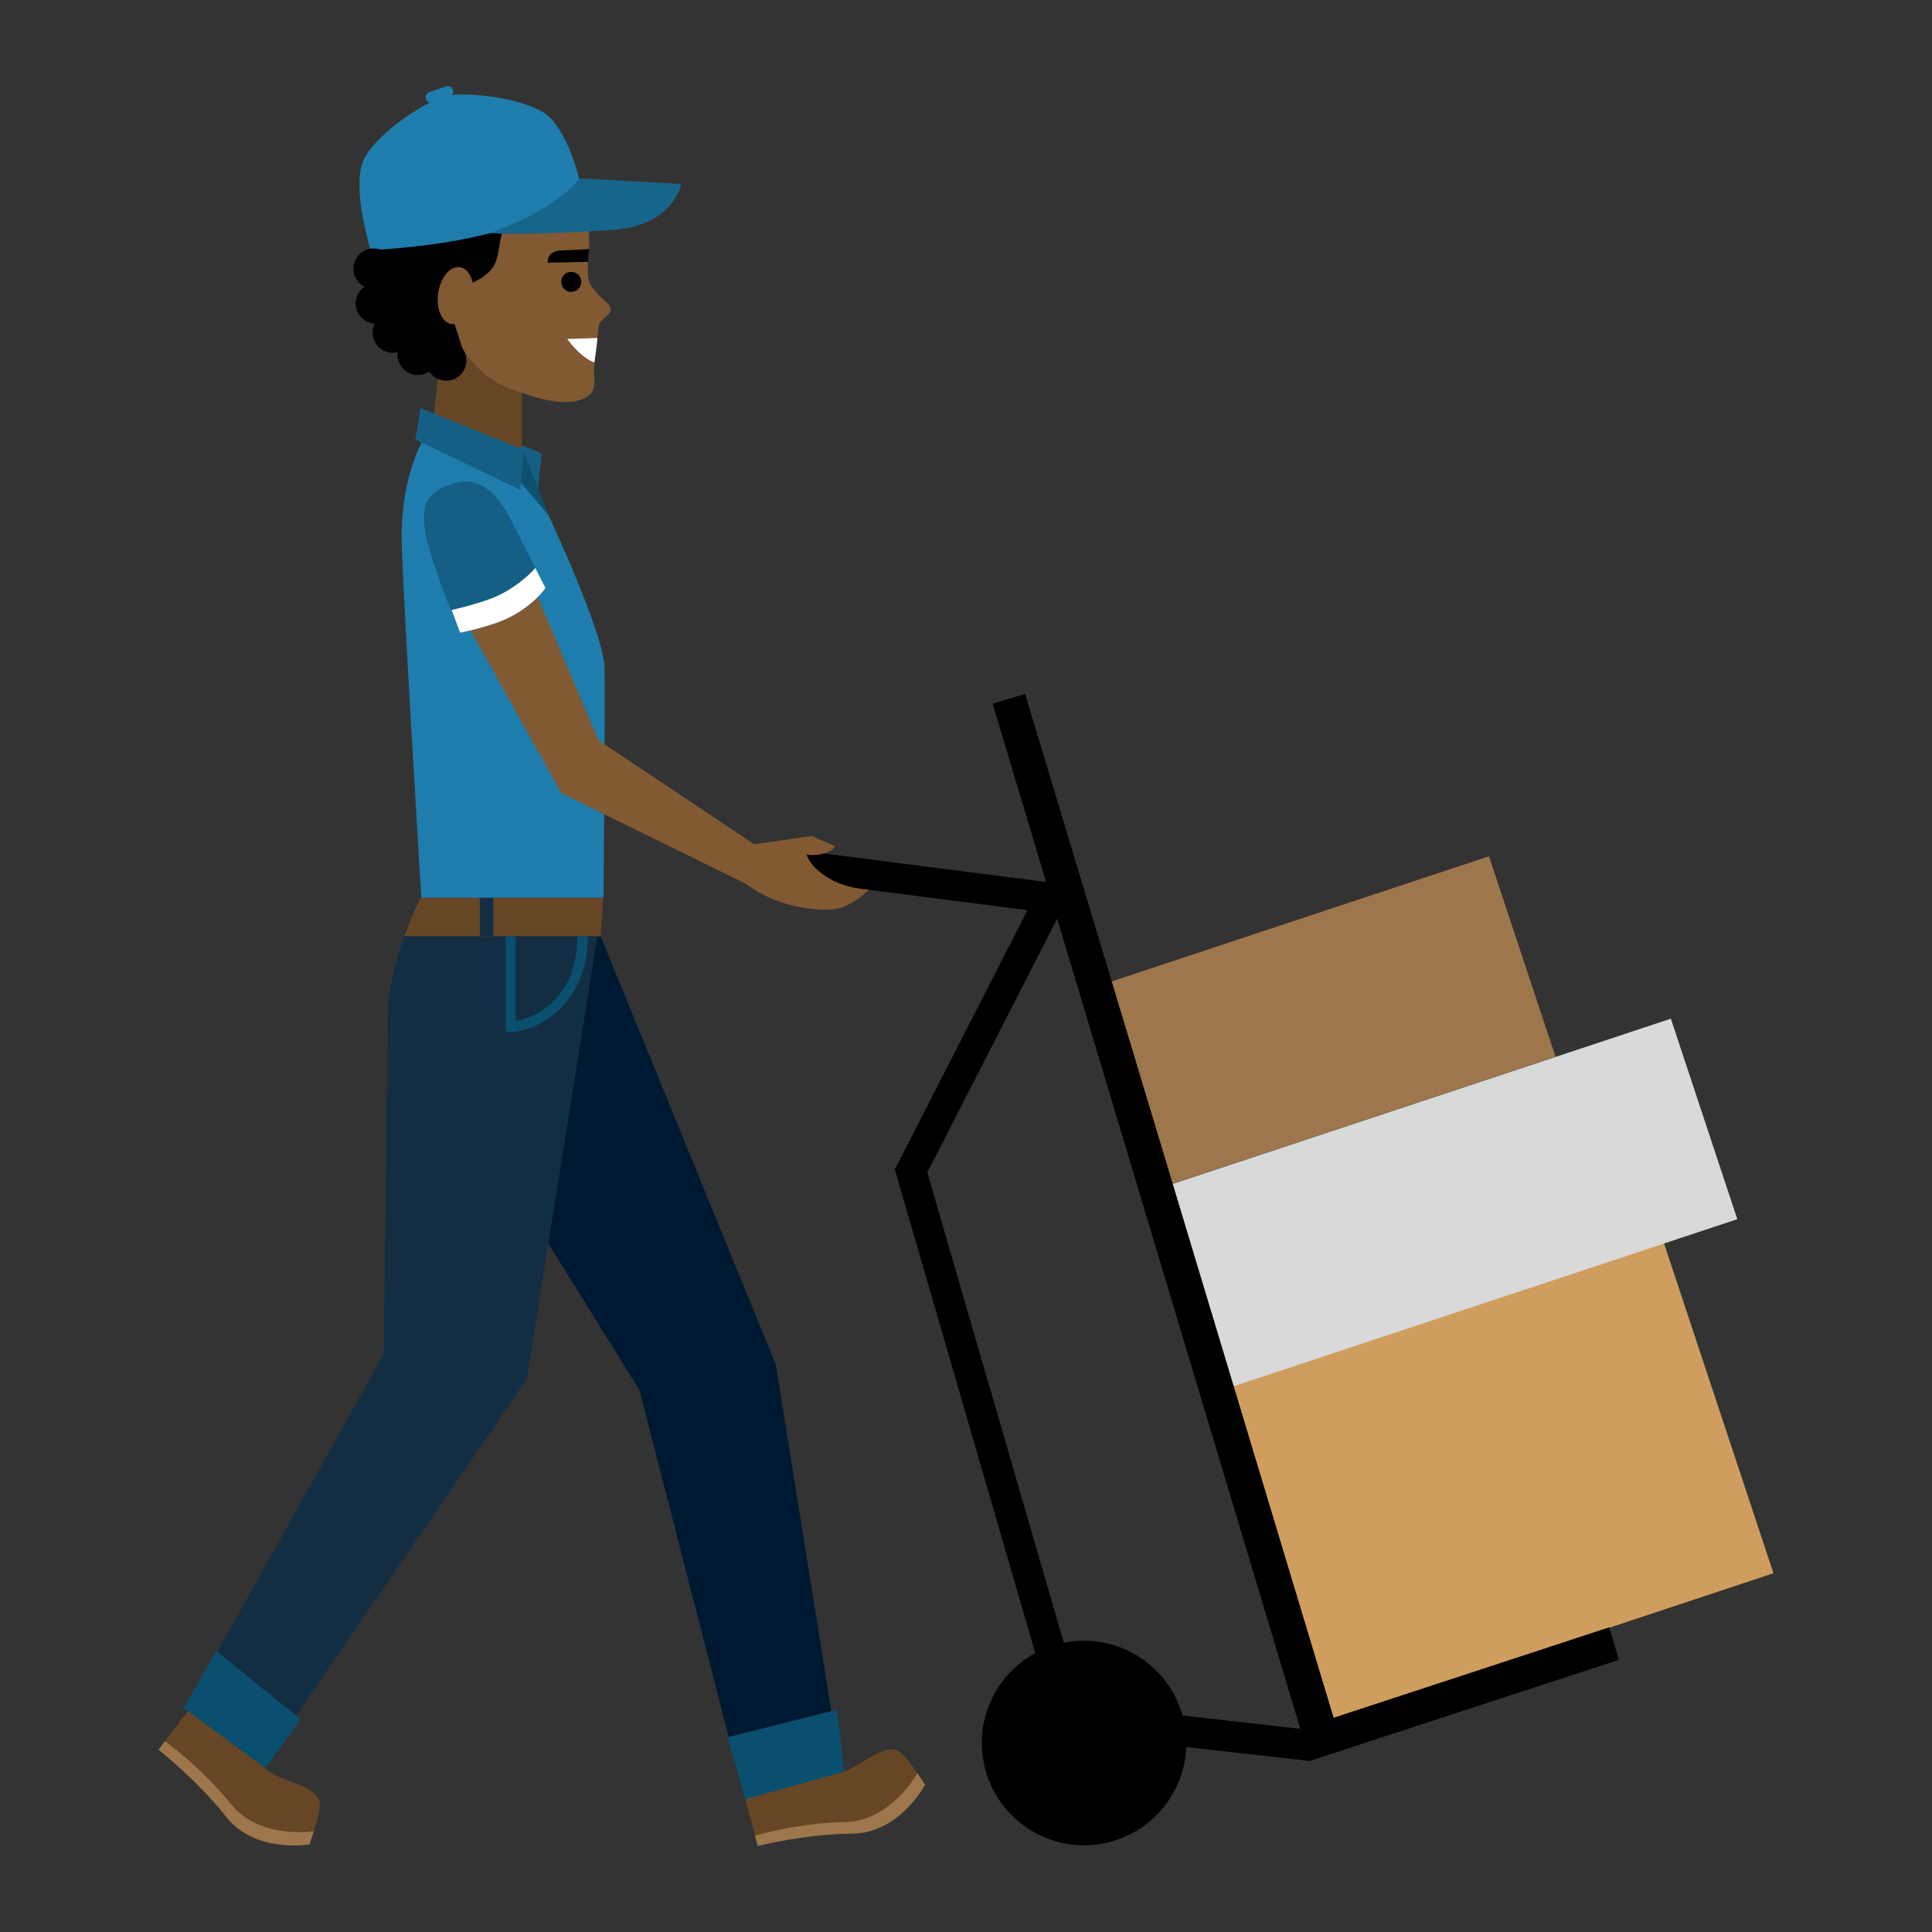 <svg xmlns="http://www.w3.org/2000/svg" width="1791.999" height="1791.999" fill-rule="evenodd" clip-rule="evenodd" image-rendering="optimizeQuality" shape-rendering="geometricPrecision" text-rendering="geometricPrecision" viewBox="0 0 47413.32 47413.32"><rect x="0" y="0" width="47413.32" height="47413.32" fill="#333333" stroke="none"/><rect width="47413.32" height="47413.32" fill="none"/><polygon fill="#155f84" fill-rule="nonzero" points="13196.95 12103.19 13295.92 11125.35 10748.34 10094.9 10624.38 10870.89"/><polygon fill="#cf9e5f" fill-rule="nonzero" points="43522.48 38609.2 32389.24 42302.43 29697.55 34187.2 40830.79 30495.31"/><polygon fill="#d9d9d9" fill-rule="nonzero" points="42635.42 29920.08 30027.97 34101.68 28396.84 29181.12 41004.3 24999.52"/><polygon fill="#9d764b" fill-rule="nonzero" points="38173.82 25934.05 28316.32 29204.17 26685.08 24283.61 36541.31 21013.65"/><path fill="#664624" fill-rule="nonzero" d="M12273.51 15400.12c2356.03,208.47 756.72,-2311.34 534.76,-4012.84l-8.62 -3506.53 -967.44 -250.59c0,0 -431.01,981.75 -1082.05,1597.94 -88.17,830.96 -190.22,1730.92 -241.02,1962.33 107.44,444.93 -591.51,4001.32 1764.37,4209.69z"/><path fill="#815932" fill-rule="nonzero" d="M14279.3 5003.05c408.69,937.14 -47.47,1641.52 255.04,2046.73 302.47,405.21 430.86,363.14 450.03,530.56 19.03,168.65 -284.57,230.14 -298.2,458.95 -16.23,276.09 -97.44,688.95 -105.63,977.94 -10,357.88 74.54,582.92 -206.99,738.96 -520.95,286.38 -1404.53,-49.97 -1905.41,-237.79 -712.14,-268.49 -1385.54,-1119.85 -1464.65,-1760.39 -503.92,-135.46 -2237.05,-1200.33 -1340.57,-2683.36 896.63,-1482.84 3849.01,-1830.58 4616.38,-71.6z"/><path fill-rule="nonzero" d="M14279.3 5003.05c-195.43,-122.74 -1701.36,-195.47 -1934.29,609.8 -194.49,673.7 3.62,974.11 -778.2,1342.39 -490.04,-571.5 -925.08,205.72 -538.06,449.92 84.54,52.48 40.12,272.37 40.12,272.37l283.45 888.43 -593.29 662.14c0,0 -1569.19,-508.74 -1700.52,-2330.48 -133.68,-1853.62 699.79,-2983.73 1849.06,-3130.75 2057.68,-263.34 3054.98,462.83 3371.73,1236.18z"/><path fill="#1e7dac" fill-rule="nonzero" d="M14288.9 4944.31c38.74,-319.69 -340.96,-1807.68 -950.91,-2183.46 -611.51,-378.43 -1931.39,-515.16 -2391.82,-405.36 -460.33,108.71 -1602.68,845.13 -1976.66,1476.61 -357.59,604.7 30.26,1931.65 118.28,2310.08 2093.67,-129.08 3390.21,-437.28 5201.11,-1197.87z"/><path fill="#18658c" fill-rule="nonzero" d="M12021.15 5726.71c0,0 1131.23,53.56 3059.83,-89.54 1449.4,-107.45 1637.51,-1122.35 1637.51,-1122.35l-2501.52 -138.14c0,0 -93.13,203.26 -679.24,604.7 -586.21,401.33 -1516.58,745.33 -1516.58,745.33z"/><path fill-rule="nonzero" d="M14264.19 6937.34c-10.84,135.49 -129.52,236.41 -265.01,226.12 -135.34,-11.38 -236.12,-130.35 -225.29,-265.84 10.8,-134.22 129.52,-235.15 264.97,-224.89 135.35,11.41 236.42,129.11 225.33,264.61z"/><path fill="#fff" fill-rule="nonzero" d="M14587.35 8897.03c25.7,-192.97 59.14,-403.98 73.17,-602.2l-738.52 24.28c0,0 292.07,432.17 665.35,577.92z"/><path fill="#815932" fill-rule="nonzero" d="M11611.63 7317c-57.04,386.04 -295.41,668.55 -532.22,634.12 -236.96,-35.8 -382.6,-375.93 -325.52,-760.74 57.04,-384.8 295.41,-668.54 532.22,-634.12 236.81,35.84 382.6,375.93 325.52,760.74z"/><path fill-rule="nonzero" d="M14431.17 6425.92l-988.78 21.67 0.94 -53.6c2.65,-139.37 147.6,-250.55 323.61,-246.81l687.13 -34.43 -22.9 313.17z"/><path fill="#1e7dac" fill-rule="nonzero" d="M11033.46 2372.16l-410.9 143.1c-69.54,24.32 -146.32,-12.61 -170.46,-82.98l0 0c-24.17,-69 13.05,-145.78 82.59,-170.06l411.19 -143.14c69.54,-24.28 146.18,14.02 170.31,83.02l0 0c24.03,68.99 -13.04,145.78 -82.73,170.06z"/><path fill-rule="nonzero" d="M9668.07 6595.98c-0.58,274.86 -223.81,495.98 -498.38,495.98 -274.57,-1.23 -496.67,-223.62 -495.98,-498.63 0.68,-274.86 223.76,-497.25 498.33,-495.98 274.58,0 496.71,223.77 496.03,498.63z"/><path fill-rule="nonzero" d="M9722.75 7448.61c-0.55,273.6 -223.77,495.99 -498.38,495.99 -274.57,-1.24 -496.67,-224.89 -495.98,-498.49 0.54,-274.86 223.77,-497.25 498.37,-496.02 274.58,0 496.68,223.66 495.99,498.52z"/><path fill-rule="nonzero" d="M10139.48 8161.99c-0.69,274.86 -223.91,497.25 -498.48,495.98 -274.61,-1.23 -496.71,-223.77 -496.02,-498.48 0.68,-274.87 223.76,-496.13 498.52,-496.13 274.57,1.37 496.52,223.76 495.98,498.63z"/><path fill-rule="nonzero" d="M10750.26 8706.56c-0.68,273.64 -223.91,496.03 -498.48,496.03 -274.57,-1.27 -496.71,-225.04 -495.98,-498.53 0.68,-274.86 223.76,-497.36 498.48,-496.12 274.57,0 496.56,223.76 495.98,498.62z"/><path fill-rule="nonzero" d="M11447.15 8847.2c-0.54,274.87 -223.77,497.26 -498.38,495.99 -274.57,-1.24 -496.67,-223.63 -495.98,-498.49 0.69,-274.86 223.91,-496.02 498.48,-496.02 274.61,1.27 496.71,223.66 495.88,498.52z"/><path fill="#1e7dac" fill-rule="nonzero" d="M13460.15 12641.39l-714.21 -869.31 -2341.89 -1011.13c0,0 -549.14,856.51 -546.5,2413.64 1.78,1023.89 483.23,8860.34 483.23,8860.34l4470.63 0c0,0 40.95,-4631.52 23.99,-5654.22 -13.73,-832.2 -1375.25,-3739.32 -1375.25,-3739.32z"/><polygon fill="#155f84" fill-rule="nonzero" points="12765.91 12020.17 12864.91 11042.19 10317.3 10013.11 10193.33 10787.73"/><polygon fill="#0f5070" fill-rule="nonzero" points="13460.15 12641.39 12859.22 11099.66 12783.41 11847.6"/><polygon fill="#001932" fill-rule="nonzero" points="14738.65 22974.57 19040.38 33491.87 20542.5 42868.75 17959.37 42930.14 15692.35 34111.83 9573.77 24278.5"/><path fill="#132e42" fill-rule="nonzero" d="M10316.75 22034.93c0,0 -803.49,1575.03 -803.49,2937.79 0,557.37 -97.01,8254.41 -97.01,8254.41l-4493.14 8039.86 2142.81 1132.6 5860.59 -8552.36 1884.9 -11812.3 -4494.66 0z"/><path fill="#664624" fill-rule="nonzero" d="M14804.06 22034.93l-4487.31 0c0,0 -114.8,241.67 -193.11,428.37 -78.16,185.35 -202.67,511.27 -202.67,511.27l4817.68 0 65.41 -939.64z"/><polygon fill="#132e42" fill-rule="nonzero" points="11775.32 22974.57 12107.4 22974.57 12107.4 22034.97 11775.32 22034.97"/><path fill="#664624" fill-rule="nonzero" d="M3890.85 42941.66l730.48 -965.19c0,0 1556.84,1061.04 1804.34,1328.22 250.44,406.51 1308.21,456.41 1414.28,906.37 61.1,258.23 -257.5,1054.7 -257.5,1054.7 0,0 -1508.54,-158.54 -1970.1,-865.5 -461.84,-708.19 -1721.5,-1458.6 -1721.5,-1458.6z"/><path fill="#9d764b" fill-rule="nonzero" d="M4046.35 42731.99c0,0 900.07,637.93 1611.12,1531.51 710.73,892.28 2045.07,676.26 2045.07,676.26l-106.9 323.39c0,0 -1326.7,235.22 -2045.22,-676.23 -718.52,-911.49 -1659.57,-1645.26 -1659.57,-1645.26l155.5 -209.67z"/><path fill="#664624" fill-rule="nonzero" d="M18598.24 45301.56l-314.98 -1168.48c0,0 1792.68,-579.08 2155.71,-611.08 475.58,51.14 1163.29,-752.98 1582.64,-562.48 241.7,109.91 676.19,850.18 676.19,850.18 0,0 -1050.85,1095.49 -1891.97,1026.46 -842.48,-69 -2207.59,465.4 -2207.59,465.4z"/><path fill="#9d764b" fill-rule="nonzero" d="M18528.12 45050.98c0,0 1055.57,-319.62 2197.23,-334.95 1141.49,-14.06 1788.4,-1200.4 1788.4,-1200.4l189.2 282.51c0,0 -626.37,1192.76 -1787.17,1201.71 -1160.8,8.95 -2317.54,301.71 -2317.54,301.71l-70.12 -250.58z"/><polygon fill="#0a4f6f" fill-rule="nonzero" points="17855.26 42634.84 20539.89 41957.27 20717.7 43478.59 18289.21 44156.09"/><path fill="#0a4f6f" fill-rule="nonzero" d="M14422 22974.57l-259.02 0c0.58,6.38 46.09,673.7 -309,1254.08 -403.29,659.67 -1064.88,809.18 -1202.29,833.46l0 -2087.54 -244.46 0 0 2340.77c0,0 126.32,8.88 244.46,0 118.24,-9.02 915.9,-143.28 1413.55,-957.58 397.75,-649.37 358.72,-1353.76 356.76,-1383.19z"/><polygon fill-rule="nonzero" points="32966.73 42945.5 32146.31 43208.8 24359.72 17269.15 25157.38 17030.12"/><polygon fill-rule="nonzero" points="39491.2 39936.19 39729.97 40733.88 32137.97 43216.49 31917.25 42421.32"/><polygon fill-rule="nonzero" points="32150.47 43216.49 25973.09 42519.75 21960.26 28699.16 25216.23 22336.72 18276.6 21446.91 18371.25 20709.36 26360.36 21733.26 22756.65 28774.54 26544.59 41819.2 32215.74 42462.24"/><path fill-rule="nonzero" d="M29006.68 42054.45c398.8,1328.26 -355.38,2726.81 -1682.36,3124.34 -1328.22,397.56 -2726.81,-355.35 -3124.37,-1683.6 -398.83,-1326.99 355.38,-2725.5 1682.33,-3124.41 1328.21,-397.52 2726.8,356.73 3124.4,1683.67z"/><path fill="#815932" fill-rule="nonzero" d="M20496.55 20766.83c0,0 -94.66,176.41 -443.66,210.98 -360.49,34.43 -426.99,-90.77 -426.99,-90.77 0,0 -194.19,285 -467.97,364.26 -273.45,78.01 -762.8,-159.78 -762.8,-159.78l113.57 -372.05 1406.09 -203.22 581.76 250.58z"/><path fill="#815932" fill-rule="nonzero" d="M18323.49 21698.72l185.21 -979.25 -3821.11 -2552.86 -2158.49 -5079.06c-336.22,-896.09 -1088.47,-1169.68 -1371.96,-1008.68l-678.8 730.04c-283.6,161.04 790.99,2087.58 937.57,2423.79l2360.88 4234.08 4546.7 2231.94z"/><path fill="#815932" fill-rule="nonzero" d="M18508.7 20719.47l1265.45 152.16c0,0 3.88,327.34 516.53,650.76 484.5,306.79 1030.31,306.79 1030.31,306.79 0,0 -219.86,263.33 -622.6,427.02 -345.09,140.64 -952.29,39.57 -1271.98,-39.72 -692.82,-171.29 -1102.92,-517.76 -1102.92,-517.76l-96.32 -432.02 281.53 -547.23z"/><path fill="#155f84" fill-rule="nonzero" d="M11291.65 15526.7c238.52,-42.18 761.86,-177.68 1071.69,-310.67 495.05,-210.86 894.67,-581.65 1022.12,-790.01l-816.1 -1605.73c-484.9,-1002.11 -1028.93,-1121.08 -1538.54,-925.47 -509.58,195.58 -725.44,436.01 -584.55,1210.63 140.64,775.99 845.38,2421.25 845.38,2421.25z"/><path fill="#fff" fill-rule="nonzero" d="M12119.57 14662.58c-289.14,117.55 -744.32,242.93 -1036.83,308.02 119.52,327.33 208.91,556.1 208.91,556.1 238.52,-42.18 761.86,-177.68 1071.69,-310.67 495.05,-210.86 894.67,-581.65 1022.12,-790.01l-248.08 -486.96c-161.98,192.93 -564.69,536.78 -1017.81,723.52z"/><polygon fill="#0a4f6f" fill-rule="nonzero" points="5307.49 40519.1 7376.87 42191.22 6516.88 43395.46 4507.22 41916.39"/></svg>